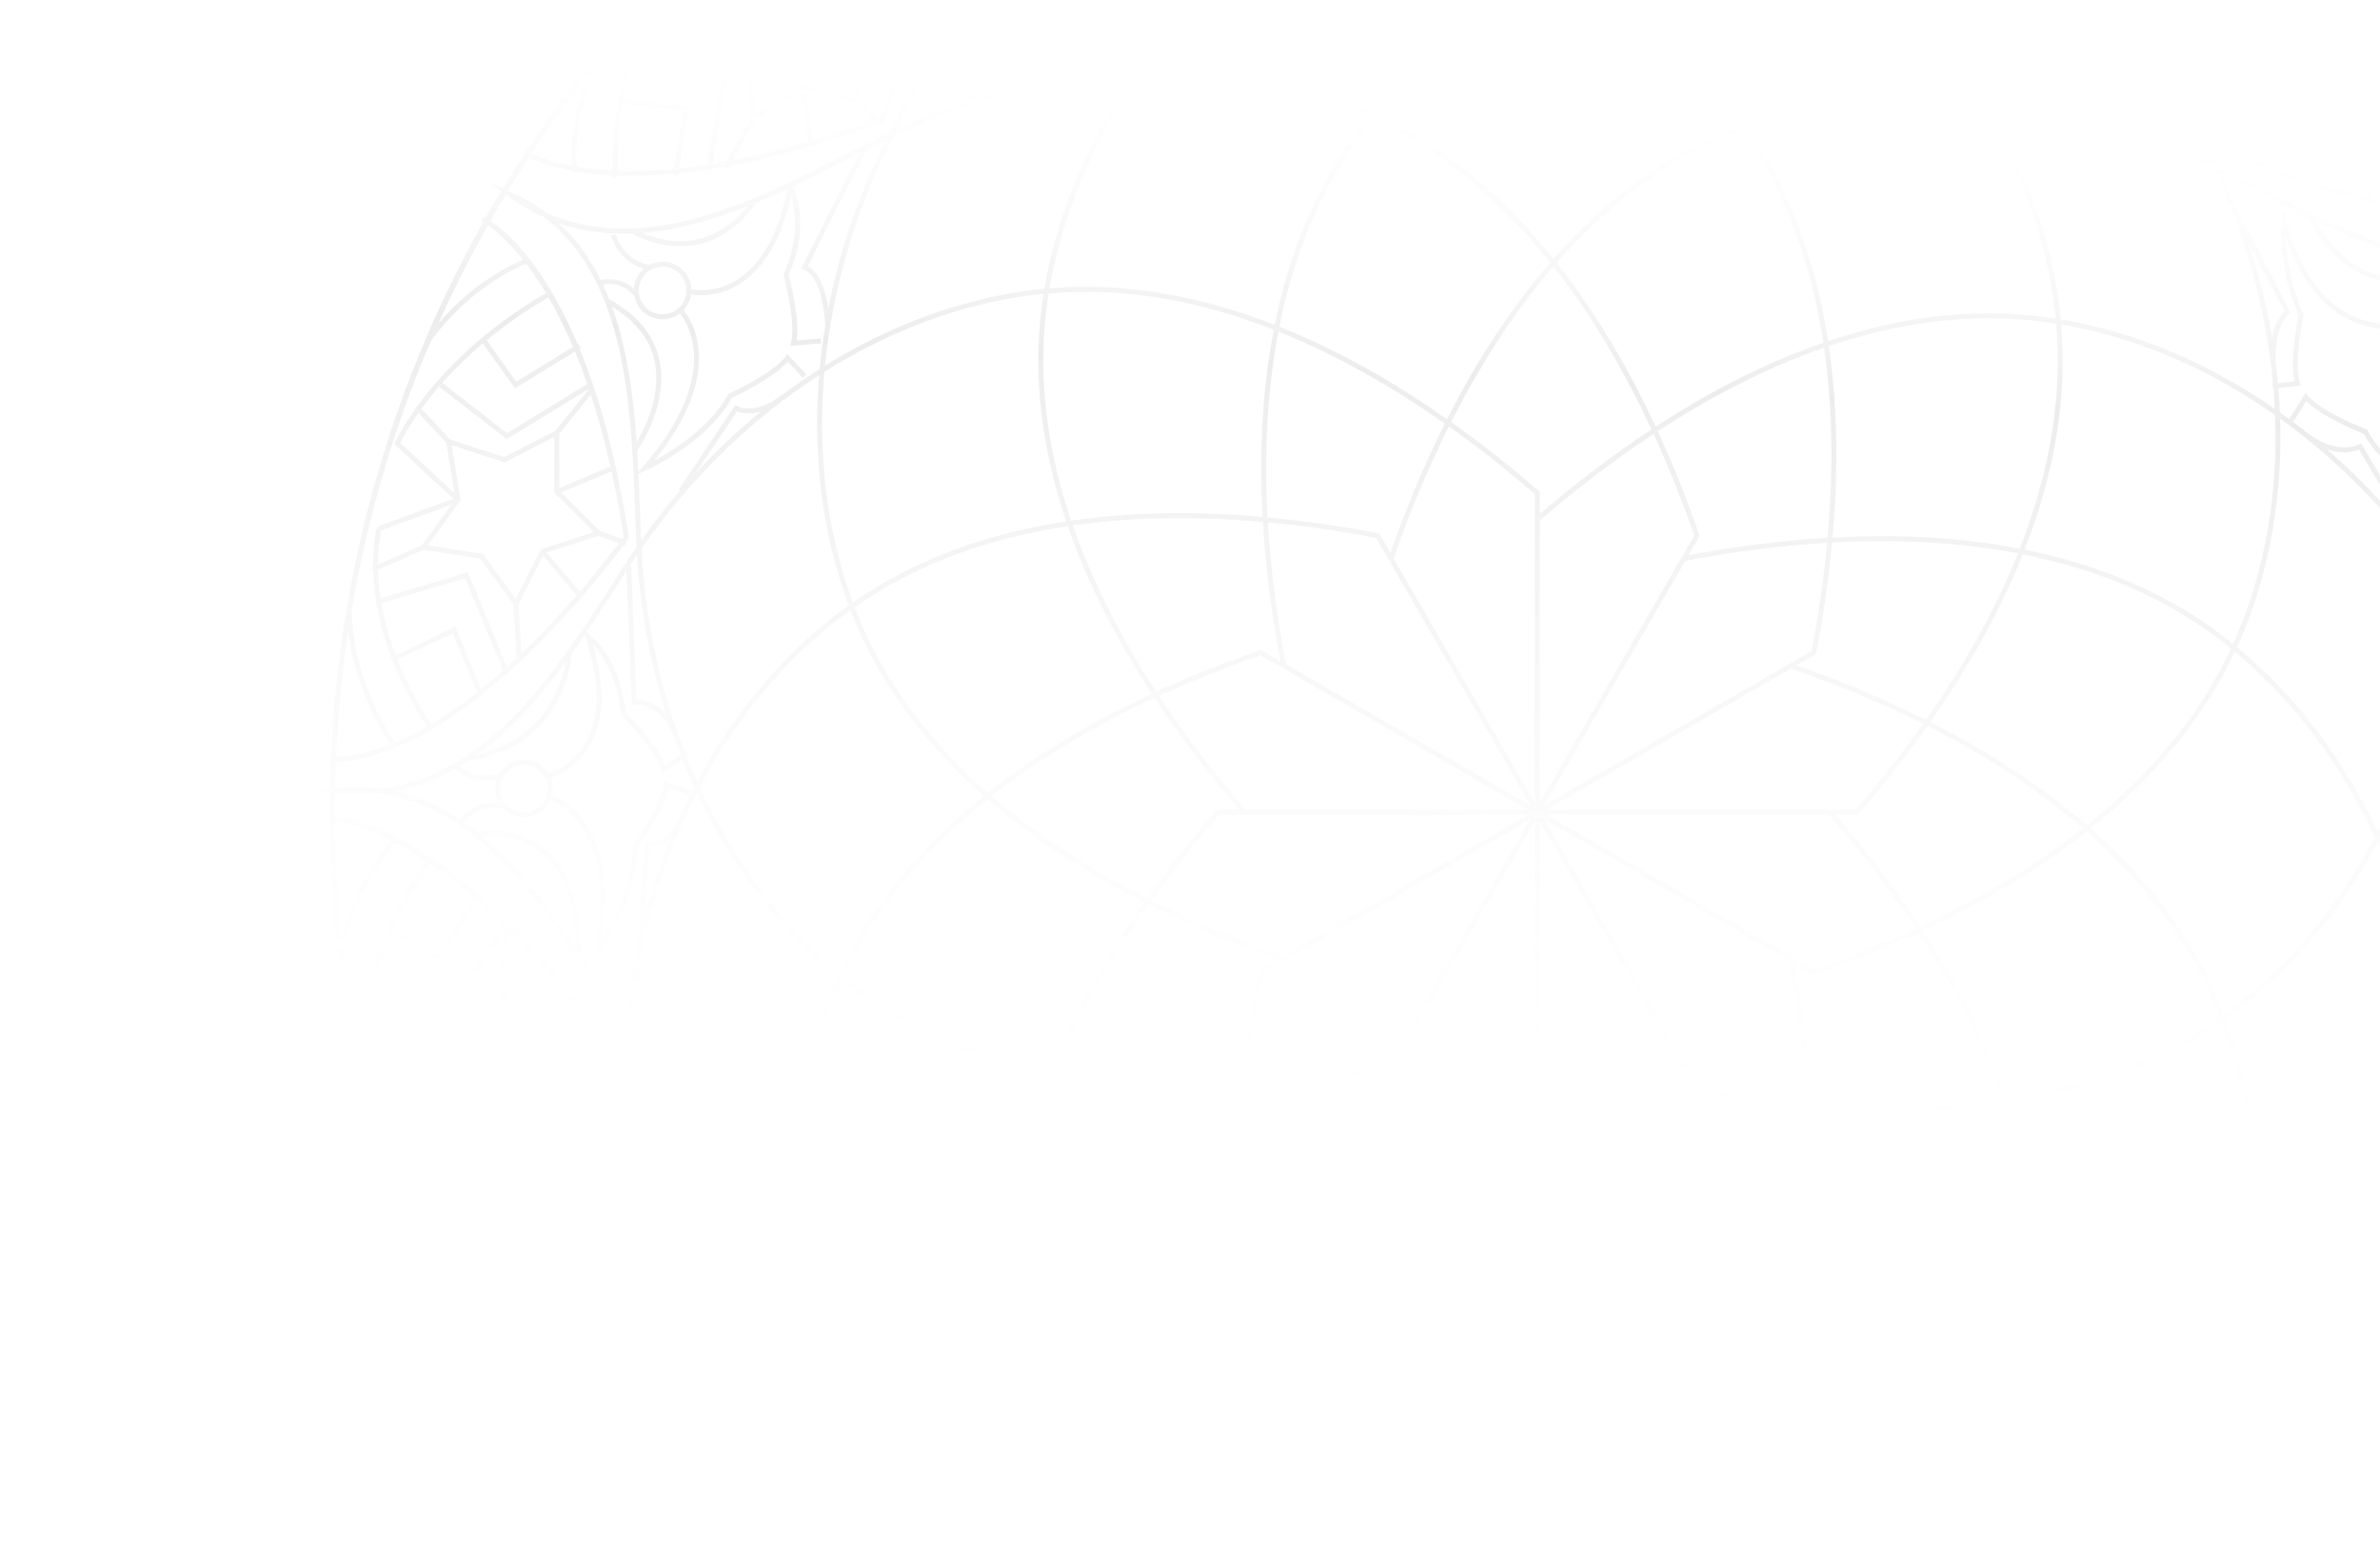 <svg width="1280" height="833" viewBox="0 0 1280 833" fill="none" xmlns="http://www.w3.org/2000/svg">
<mask id="mask0_447_54005" style="mask-type:luminance" maskUnits="userSpaceOnUse" x="0" y="0" width="1280" height="833">
<path d="M1280 0.74H0V832.74H1280V0.74Z" fill="white"/>
</mask>
<g mask="url(#mask0_447_54005)">
<path opacity="0.16" fill-rule="evenodd" clip-rule="evenodd" d="M345.266 1C316.883 32.295 291.87 65.914 270.387 101.401L263.686 98.474L269.53 102.787C266.658 107.562 263.84 112.36 261.096 117.199C260.457 116.842 260.036 116.639 259.878 116.565L258.769 118.972C258.808 118.992 259.17 119.165 259.804 119.537C207.942 211.885 179.48 316.005 177.474 424.499L169.941 425.345L177.454 426.192C177.443 426.937 177.43 427.681 177.418 428.426C177.372 431.223 177.326 434.021 177.326 436.825C177.326 548.523 205.376 655.902 258.07 750.969L252.202 755.303L258.858 752.4C261.636 757.383 264.474 762.33 267.386 767.243C267.275 767.306 267.172 767.365 267.081 767.418C266.907 767.519 266.775 767.597 266.707 767.639L268.119 769.883C268.148 769.863 268.371 769.734 268.723 769.541C281.277 790.514 295.1 810.819 310.086 830.406C310.409 831.273 310.742 832.138 311.086 833H315.911C314.612 831.328 313.321 829.65 312.037 827.965C301.498 798.602 303.395 768.927 304.188 760.815C309.813 760.339 316.128 760.116 323.175 760.275C322.001 790.277 326.094 814.754 331.203 833H333.927C331.453 824.3 329.203 814.121 327.667 802.534L357.283 801.088L357.312 799.855L357.326 799.295C357.419 795.348 357.938 773.333 358.105 763.821C363.889 764.811 369.976 766.039 376.369 767.53L375.324 817.664L333.798 832.382L334.017 833H339.998L377.939 819.551L379.014 768.139C379.118 768.164 379.217 768.184 379.316 768.209L388.325 795.259L385.338 825.865L376.634 833H380.821L387.874 827.217L390.785 797.396L416.019 813.563L445.288 807.11L438.518 833H441.257L448.284 806.13L457.555 799.052C459.739 805.005 463.711 816.361 467.92 830.892L451.444 833H471.269C466.564 816.359 462.015 803.468 459.759 797.359L460.472 796.814L458.862 794.704L458.788 794.759C458.491 793.986 458.313 793.526 458.288 793.461L458.085 792.961L457.595 792.743C417.599 774.993 384.729 765.514 358.154 760.928C358.164 760.195 358.164 759.705 358.154 759.517L355.505 759.611V760.468C305.965 752.39 279.113 761.612 270.12 765.792C267.242 760.938 264.424 756.05 261.671 751.118L262.978 750.548C270.268 747.364 276.82 743.6 282.709 739.331C334.145 718.001 394.263 749.795 443.673 775.934C449.646 779.094 455.45 782.16 461.056 785.042C462.646 788.385 464.27 791.718 465.964 795.031C467.509 798.037 469.084 801.093 470.689 804.188C475.48 813.458 480.465 823.1 485.258 833H488.192C486.14 828.745 484.051 824.536 481.956 820.383L486.656 821.868C496.839 825.093 505.278 828.886 512.269 833H517.131C511.036 828.996 503.754 825.251 495.06 821.967C505.325 822.414 523.753 824.485 539.724 833H545.049C520.24 817.598 487.303 819.229 486.953 819.258L481.525 819.561C478.677 813.93 475.82 808.398 473.026 802.995C471.427 799.899 469.852 796.849 468.307 793.843C467.138 791.564 466.014 789.276 464.895 786.983C471.585 790.321 478.34 793.436 485.15 796.329L485.16 796.333L484.828 796.967L545.273 828.51L545.956 827.688C550.859 821.774 559.461 820.135 567.212 820.056C574.279 821.18 581.336 822.086 588.379 822.745C590.572 826.196 592.843 829.613 595.185 833H598.445C596.139 829.702 593.902 826.372 591.737 823.012C600.517 823.74 609.263 824.142 617.945 824.137C652.018 824.137 685.13 818.491 715.523 807.12C715.82 807.536 716.115 807.952 716.41 808.368C717.256 809.562 718.1 810.754 718.985 811.929C724.499 819.243 730.448 826.272 736.793 833H740.446C733.516 825.792 727.05 818.228 721.095 810.329L721.09 810.334C720.361 809.37 719.667 808.389 718.972 807.407C718.675 806.988 718.378 806.568 718.079 806.149C720.54 805.198 722.987 804.218 725.413 803.193C762.081 787.642 792.628 763.192 818.009 734.418C843.564 766.332 874.863 794.041 913.057 811.998C906.988 819.319 900.468 826.326 893.536 833H897.329C903.78 826.662 909.867 820.032 915.558 813.127C915.962 813.312 916.365 813.498 916.769 813.684C918.16 814.325 919.55 814.965 920.971 815.564C940.469 823.833 961.211 829.634 982.708 833H1005.72C976.363 830.771 948.062 824.179 922.011 813.132C920.884 812.654 919.778 812.145 918.672 811.636C918.222 811.429 917.772 811.222 917.321 811.018C918.975 808.962 920.599 806.887 922.184 804.782V804.787C946.159 772.993 960.392 736.548 967.984 698.944C1000.19 711.508 1034.45 719.432 1069.69 719.432C1076.13 719.432 1082.6 719.15 1089.09 718.6C1082.3 758.519 1065.57 797.611 1040.82 833H1044.02C1068.56 797.483 1085.13 758.325 1091.82 718.347C1093.79 718.159 1095.76 717.956 1097.73 717.713C1136.49 712.939 1174.71 698.76 1209.85 676.945C1209.67 678.762 1209.48 680.585 1209.26 682.402L1209.17 682.388C1209.13 682.615 1208.94 684.022 1208.8 686.122C1203.84 724.726 1191.89 763.677 1173.07 800.504C1133.62 819.125 1092.04 830.022 1051.26 833H1079.15C1078.73 832.869 1078.3 832.75 1077.88 832.64C1094.16 830.119 1110.48 826.355 1126.64 821.378L1102.47 833H1108.57L1147.99 814.039V814.029C1155.75 811.087 1163.45 807.838 1171.09 804.322C1168.67 808.982 1166.17 813.736 1163.58 818.639C1161.1 823.336 1158.56 828.128 1156.03 833H1159.01C1161.33 828.552 1163.64 824.172 1165.92 819.873L1166.2 819.342C1169.26 813.561 1172.22 807.944 1175.02 802.514C1178.36 800.925 1181.7 799.285 1185.01 797.586C1188.02 796.041 1191.07 794.466 1194.17 792.862L1194.18 792.853C1220.65 779.175 1250.14 763.928 1280 756.024V753.316C1266.14 756.94 1252.37 762.132 1238.95 768.03C1244.24 760.457 1258.27 743.926 1280 743.418V740.89C1252.59 741.691 1236.53 766.674 1234.52 770.006C1220.13 776.514 1206.18 783.72 1192.97 790.549C1189.88 792.149 1186.83 793.724 1183.82 795.269C1181.55 796.433 1179.27 797.562 1176.98 798.671C1181.47 789.663 1185.58 780.53 1189.26 771.314L1189.96 771.73L1222.15 717.986L1221.22 717.268C1211.12 709.468 1211.04 692.996 1211.5 686.042C1211.53 685.809 1211.56 685.576 1211.6 685.343C1211.64 685.031 1211.68 684.72 1211.72 684.408L1224.11 688.489C1220.99 698.572 1226.11 713.44 1227.32 716.703C1211.91 742.055 1214.46 766.084 1214.58 767.099L1215.27 773.072L1217.16 767.367C1235.95 710.668 1271.47 713.803 1280 715.458V712.808C1270.48 711.294 1236.49 709.79 1217.09 759.705C1217.42 750.667 1219.62 734.205 1229.92 717.53L1230.27 716.966L1230.03 716.346L1230.02 716.333C1229.8 715.749 1223.01 698.094 1227.05 688.142L1227.58 686.83L1212.02 681.704C1212.27 679.535 1212.51 677.361 1212.71 675.197C1216.98 672.488 1221.19 669.65 1225.36 666.718L1225 667.179L1233.79 674.142L1234.62 673.24C1242.1 665.118 1266.98 657.259 1267.24 657.18L1267.65 657.046L1267.91 656.694C1271.67 651.558 1275.82 646.892 1280 642.753V639.064C1275.21 643.638 1270.37 648.905 1266.03 654.783C1262.7 655.852 1241.77 662.781 1233.55 670.566L1227.12 665.485C1232.26 661.82 1237.3 657.972 1242.27 653.975C1256.38 646.497 1263.86 650.023 1263.93 650.058L1265.03 650.623L1280 626.43V621.348L1263.97 647.245C1261.87 646.581 1256.94 645.685 1249.38 648.057C1260.07 638.965 1270.3 629.121 1280 618.57V614.619C1267.76 628.16 1254.64 640.565 1240.82 651.707C1239.99 652.153 1239.14 652.633 1238.26 653.153L1238.52 653.579C1230.23 660.136 1221.7 666.228 1212.97 671.854C1216.55 628.64 1211.34 586.248 1197.09 548.121C1198.7 546.972 1200.29 545.804 1201.88 544.605C1233.06 521.096 1259.07 489.703 1278.6 453.238C1279.07 454.281 1279.54 455.327 1280 456.377V444.812C1279.59 445.63 1279.17 446.446 1278.76 447.26C1260.25 408.027 1234.52 373.909 1203.1 348.013C1203.32 347.522 1203.55 347.031 1203.77 346.541C1204.37 345.237 1204.97 343.931 1205.53 342.6C1220.78 306.65 1227.61 266.456 1226.28 225.113C1230.3 228 1234.27 230.977 1238.18 234.067V234.072C1238.52 234.344 1238.89 234.646 1239.31 234.968C1253.68 246.417 1267.32 259.229 1280 273.26V269.322C1270.95 259.484 1261.43 250.257 1251.52 241.68C1256.66 243.429 1262.66 244.108 1268.78 241.852L1280 260.84V255.651L1269.88 238.524L1268.81 238.98C1253.93 245.318 1238.61 230.942 1238.37 230.725V230.724L1238.29 230.813C1234.3 227.703 1230.27 224.677 1226.17 221.775C1225.99 217.432 1225.69 213.069 1225.32 208.705L1237.45 207.329L1236.95 205.783C1233.51 195.289 1238.81 169.735 1238.87 169.482L1238.96 169.056L1238.77 168.66C1231.54 152.837 1229.73 136.905 1229.38 127.356C1242.26 166.764 1266.06 175.264 1280 176.661V174.018C1265.87 172.509 1241.04 163.128 1229.45 118.006L1227.52 110.493L1226.85 118.214C1226.82 118.472 1224.75 143.992 1236.21 169.368C1235.52 172.761 1231.42 193.972 1234.02 205.06L1225.13 206.071C1224.72 201.628 1224.2 197.181 1223.61 192.729H1223.89C1223.41 174.321 1230.99 168.942 1231.06 168.893L1232.06 168.234L1202.36 111.251C1199.88 104.957 1197.19 98.712 1194.34 92.506C1198.99 94.918 1203.74 97.414 1208.63 100.004L1208.69 100.035C1219.24 105.612 1230.27 111.445 1241.6 116.971H1241.59C1243.26 120.591 1254.21 142.714 1275.79 149.593C1277.18 150.036 1278.58 150.405 1280 150.701V147.988C1278.86 147.734 1277.73 147.429 1276.61 147.072C1259.69 141.689 1249.42 125.9 1245.57 118.893C1256.83 124.274 1268.36 129.285 1280 133.391V130.542C1255.64 121.858 1231.7 109.203 1209.85 97.647L1209.81 97.626C1203.85 94.474 1198.07 91.415 1192.48 88.544C1190.89 85.201 1189.27 81.863 1187.57 78.555C1186.03 75.549 1184.45 72.498 1182.85 69.403V69.401C1171.84 48.103 1159.81 24.837 1151.42 1H1148.59C1151.42 9.122 1154.68 17.175 1158.17 25.108C1152.66 21.624 1141.99 13.586 1136.81 1H1133.96C1140.64 18.581 1157.09 27.755 1160.04 29.283C1162.97 35.766 1166.05 42.164 1169.17 48.444L1164.47 46.914V46.904C1127.28 34.786 1115.71 15.36 1112.61 1H1110.18C1113.18 15.271 1123.82 34.375 1156.84 47.013C1147.81 46.736 1131.34 44.621 1114.58 34.384L1114.17 34.136L1113.7 34.206C1113.44 34.245 1087.6 37.905 1077.35 33.815L1075.6 33.116L1074.94 51.955C1071.67 51.549 1068.41 51.193 1065.15 50.886C1060.12 42.981 1054.7 35.246 1048.91 27.693L1049.02 27.629C1040.01 12.645 1045.91 2.34 1046.76 1H1043.75C1042.32 3.947 1040.03 10.662 1042.67 19.789C1037.44 13.368 1031.94 7.099 1026.18 1H1022.53C1037.4 16.513 1050.57 33.16 1061.82 50.613C1018.59 47.028 976.181 52.243 938.037 66.511C937.738 66.092 937.44 65.672 937.143 65.253C936.298 64.06 935.453 62.868 934.57 61.692C917.002 38.392 895.032 17.978 869.832 1H865.059C891.392 18.241 914.29 39.212 932.445 63.287H932.44C933.144 64.223 933.819 65.173 934.493 66.123C934.81 66.57 935.127 67.016 935.447 67.462C932.985 68.412 930.544 69.398 928.122 70.428C891.454 85.979 860.902 110.429 835.526 139.203C809.971 107.289 778.672 79.58 740.479 61.618C760.147 37.896 784.554 17.464 812.34 1H807.217C780.508 17.345 757.01 37.374 737.958 60.489C737.47 60.267 736.984 60.044 736.498 59.82C735.19 59.219 733.882 58.619 732.55 58.052C696.6 42.803 656.411 35.974 615.063 37.296C624.139 24.663 634.24 12.519 645.277 1H641.635C638.352 4.477 635.152 8.009 632.04 11.593C633.134 8.474 633.944 4.866 633.941 1H631.251C631.22 11.831 624.237 20.72 624.145 20.834L624.245 20.913C619.886 26.312 615.697 31.809 611.73 37.405C608.035 37.564 604.331 37.806 600.621 38.093L598.472 23.419L596.942 23.974C586.597 27.732 561.004 23.297 560.599 23.227L560.596 23.226L560.165 23.152L559.774 23.345C544.193 31.091 528.325 33.408 518.792 34.067C543.014 25.278 555.165 12.653 561.121 1H558.475C551.899 13.017 538.02 26.018 509.476 34.34L502.028 36.514L509.774 36.94C510.026 36.959 535.601 38.202 560.596 25.93C564.013 26.505 585.343 29.922 596.337 26.965L598.002 38.326C594.733 38.609 591.459 38.931 588.186 39.312L588.176 39.178C569.589 40.258 560.239 31.026 560.145 30.932L559.432 30.209L509.957 57.943C500.711 61.311 491.544 65.104 482.476 69.274C484.888 64.624 487.389 59.874 489.979 54.976C495.159 45.18 500.557 34.964 505.727 24.484L505.722 24.474C508.785 23.154 525.233 15.562 534.971 1H531.695C524.154 11.302 513.09 17.834 507.595 20.641C510.724 14.178 513.747 7.62 516.558 1H513.636C505.811 19.284 496.394 37.095 487.611 53.699C484.452 59.671 481.386 65.471 478.504 71.077C475.161 72.666 471.823 74.291 468.515 75.99C465.509 77.535 462.458 79.11 459.363 80.709C448.442 86.355 437.002 92.268 425.23 97.82L424.591 96.557L424.255 98.281C382.139 118.056 335.888 133.027 294.089 114.589C288.275 110.176 281.763 106.328 274.458 103.144L273.19 102.589C276.8 96.632 280.52 90.753 284.318 84.924L284.323 84.909C291.633 88.044 299.493 90.307 307.714 91.847C307.773 92.343 307.818 92.63 307.823 92.655L309.982 92.288C316.326 93.368 322.873 94.012 329.524 94.329C329.529 94.509 329.532 94.686 329.534 94.863C329.537 95.04 329.539 95.218 329.544 95.398L332.194 95.304C332.187 95.111 332.185 94.925 332.182 94.736C332.181 94.644 332.18 94.552 332.179 94.457C334.477 94.537 336.784 94.581 339.107 94.581C346.709 94.581 354.395 94.165 362.047 93.457L361.938 94.111L364.553 94.541L364.776 93.195C373.23 92.328 381.614 91.1 389.766 89.634L391.772 90.723L392.648 89.114C429.029 82.284 460.234 71.032 470.832 66.976L471.407 67.704L473.482 66.06L473.418 65.976C473.71 65.859 473.959 65.76 474.158 65.68C474.475 65.553 474.668 65.476 474.71 65.461L475.21 65.253L475.423 64.752C485.46 40.927 492.721 19.748 497.877 1H495.024C492.75 9.296 490.063 18.063 486.894 27.331L457.406 22.8L470.8 1H467.696L453.836 23.563H453.831L460.838 52.703L431.703 45.671L406.153 61.34L403.836 31.462L381.04 12.004L407.687 1H400.72L378.35 10.236V10.241L352.816 6.695C354.115 4.569 355.371 2.671 356.545 1H353.346C352.268 2.595 351.137 4.361 349.978 6.299L349.047 6.17L348.735 8.438C339.37 24.856 328.806 52.287 329.48 91.724C322.893 91.402 316.42 90.723 310.15 89.639C309.477 81.759 308.967 56.715 325.121 28.986C332.906 19.428 340.957 10.095 349.262 1H345.266ZM615.377 1C612.133 8.052 607.865 15.943 603.687 19.522L602.266 20.735L616.687 29.125L618.019 26.832L606.743 20.275C611.052 15.803 615.216 7.849 618.307 1H615.377ZM1052.46 1C1054.73 7.54 1060.73 23.562 1067.34 30.719L1057.75 37.692L1059.31 39.837L1071.48 30.997L1070.27 29.902C1064.01 24.192 1057.85 8.225 1055.29 1H1052.46ZM1170.91 1C1175.05 23.159 1182.05 49.171 1193.18 79.526L1193.37 80.021L1193.84 80.259C1193.9 80.293 1194.36 80.516 1195.1 80.868L1195.05 80.922L1197.05 82.665L1197.6 82.037C1208.11 86.9 1239.38 100.603 1275.51 109.384L1275.52 109.409L1275.55 109.394C1277.02 109.754 1278.51 110.107 1280 110.452V107.784C1279.12 107.581 1278.25 107.376 1277.38 107.166L1264.95 81.487L1268.76 51.079L1280 42.365V39.014L1266.27 49.657L1262.55 79.397L1237.76 62.544L1208.33 68.195L1216.7 39.416L1202.23 13.168L1232.18 12.232L1242.71 1H1239.07L1231 9.612L1200.25 10.573L1176.79 1H1170.91ZM1207.15 1L1225.18 1.817L1225.54 1H1207.15ZM1256.5 1L1262.82 18.561L1280 26.621V23.698L1268.39 18.249L1280 16.467V13.771L1265.81 15.946L1270.76 1H1267.98L1263.83 13.534L1259.32 1H1256.5ZM1280 53.918L1278.05 54.343L1280 71.367V53.918ZM1280 241.25C1277.54 238.305 1275.26 235.071 1273.29 231.531L1273.06 231.11L1272.61 230.937C1272.37 230.843 1248.08 221.29 1241.18 212.677L1240.01 211.221L1231.16 225.361L1233.41 226.767L1240.33 215.708C1248.26 223.86 1267.89 231.913 1271.2 233.23C1273.76 237.747 1276.76 241.767 1280 245.329V241.25ZM1280 658.561C1275.79 672.447 1277.34 684.166 1280 692.477V658.561ZM1173.07 833H1175.88C1178.53 825.603 1180.82 819.793 1182.31 816.114L1191.49 823.423L1193.78 833H1196.5L1194.46 824.473L1223.59 831.531L1249.15 815.886L1250.46 833H1253.13L1251.66 813.806L1261.36 786.577C1261.39 786.57 1261.42 786.564 1261.45 786.557C1261.48 786.551 1261.51 786.545 1261.54 786.538V833H1264.19V785.948C1269.7 784.736 1274.97 783.713 1280 782.866V779.986C1254.08 784.382 1221.9 793.334 1182.46 809.864L1181.97 810.067L1181.76 810.552C1181.73 810.617 1181.53 811.072 1181.21 811.85L1181.15 811.805L1179.49 813.875L1180.15 814.395C1178.59 818.191 1176.04 824.64 1173.07 833ZM584.786 833L585.655 822.537L583.015 822.319L582.125 833H584.786ZM378.969 721.933C402.682 728.594 415.781 755.575 417.554 759.448L417.559 759.453C426.944 764.143 436.111 768.981 444.931 773.646C449.824 776.237 454.574 778.737 459.229 781.149C454.326 770.492 449.978 759.685 446.189 748.785L445.922 748.904L424.091 698.75L425.334 698.23C425.364 698.216 430.351 695.64 430.084 681.858C429.138 674.899 428.4 667.946 427.905 661.023L419.718 662.503C423.031 673.394 420.337 694.833 419.872 698.26C432.966 722.993 427.939 756.793 427.716 758.229L426.81 764.093L425.136 758.403C406.862 696.304 373.239 696.547 366.573 697.24C366.985 702.777 364.404 708.363 359.387 711.518C356.887 713.088 354.054 713.9 351.171 713.9C350.017 713.9 348.854 713.771 347.7 713.509C347.125 713.378 346.587 713.175 346.045 712.971C345.951 712.935 345.857 712.9 345.763 712.865C334.234 716.807 331.114 727.004 330.406 730.253C333.105 730.496 335.804 730.823 338.513 731.229C352.489 721.443 366.103 718.308 378.969 721.933ZM342.45 731.843C366.445 736.107 390.652 746.21 413.592 757.482C409.308 749.444 397.135 729.783 378.241 724.478C366.915 721.299 354.881 723.825 342.45 731.843ZM341.45 660.235C339.414 673.33 331.371 685.057 317.569 695.11H317.564C316.257 698.018 314.86 700.87 313.359 703.658C316.915 704.485 327.231 705.882 335.695 697.027L335.73 697.062C336.141 692.401 338.632 687.979 342.886 685.3C346.392 683.096 350.537 682.393 354.574 683.309C356.114 683.66 357.53 684.294 358.858 685.062C363.666 678.733 383.05 647.701 339.276 605.689L336.017 602.559C335.512 610.597 334.873 618.739 334.001 626.871C336.671 631.031 343.951 644.13 341.45 660.235ZM333.501 631.333C331.089 651.722 327.053 671.903 319.699 690.104C330.634 681.164 337.087 671.012 338.825 659.859C340.737 647.611 336.477 636.969 333.501 631.333ZM292.574 459.701C284.234 451.92 273.042 448.597 259.308 449.707C278.786 465.951 295.293 487.845 310.002 509.983C309.863 499.662 307.907 474.013 292.574 459.701ZM256.381 447.31C272.12 445.443 284.927 448.929 294.392 457.769L294.401 457.764C313.453 475.558 312.859 508.641 312.631 513.95C317.856 521.928 322.858 529.892 327.692 537.588C330.634 542.278 333.496 546.814 336.319 551.232C337.656 536.761 339.85 522.522 342.846 508.606L346.803 452.014L348.259 452.277C348.725 452.366 359.695 454.189 364.389 441.679L364.528 441.733C367.301 435.483 370.238 429.342 373.368 423.345C371.14 418.486 369.025 413.549 367.019 408.547L356.218 415.891L355.738 414.089C352.89 403.421 334.516 384.899 334.328 384.711L333.991 384.374L333.947 383.898C332.08 363.737 323.71 351.846 318.807 346.492C325.453 368.635 325.047 386.662 317.574 400.123C310.873 412.197 300.503 416.887 296.219 418.377C296.779 419.784 297.145 421.289 297.274 422.869C297.408 424.533 297.264 426.158 296.897 427.703C303.445 430.263 333.174 445.378 323.482 505.679C329.351 496.22 340.494 475.539 340.202 455.347V454.912L340.454 454.555L340.466 454.539C340.957 453.845 355.76 432.959 356.837 422.102L356.995 420.482L371.353 424.944L370.565 427.475L359.239 423.954C357.149 435.146 344.852 452.911 342.856 455.739C343.039 483.725 322.962 511.379 322.105 512.548L318.594 517.332L319.738 511.508C332.218 448.008 302.291 432.67 296.06 430.209C293.867 435.31 288.998 439.074 283.09 439.554C282.659 439.589 282.233 439.604 281.807 439.604C278.138 439.604 274.626 438.321 271.803 435.919C271.352 435.535 270.962 435.1 270.572 434.665C270.509 434.594 270.446 434.523 270.382 434.453C259.274 432.769 252.068 439.079 249.334 442.09C251.721 443.749 254.074 445.482 256.381 447.31ZM307.501 351.559C307.268 355.036 303.147 401.301 252.286 408.923H252.281C250.557 410.067 248.814 411.181 247.041 412.236C250.622 414.921 258.491 419.264 268.772 415.762L268.782 415.797C269.159 415.208 269.56 414.633 270.021 414.093C272.7 410.939 276.449 409.017 280.569 408.685C286.567 408.16 292.029 411.186 294.991 415.98C298.631 414.732 308.882 410.335 315.271 398.785C322.883 385.028 322.7 366.065 314.716 342.427L314.439 341.604C312.171 344.937 309.858 348.261 307.501 351.559ZM257.585 405.219C275.31 392.189 290.588 374.657 304.262 356.031C302.236 367.684 293.564 397.121 257.585 405.219ZM343.366 254.758C343.678 261.464 343.926 268.085 344.164 274.538V274.533C344.367 280.07 344.575 285.434 344.812 290.669C351.449 281.289 358.476 272.3 365.85 263.732L365.093 263.227L395.431 217.843L396.506 218.462C396.882 218.675 406.074 223.592 420.496 212.345L420.575 212.445C427.196 207.492 433.957 202.817 440.845 198.439C441.578 190.594 442.618 182.725 443.926 174.855H443.837C443.827 174.593 442.762 148.81 432.228 145.017L430.822 144.512L462.171 82.279C461.866 82.439 461.565 82.593 461.263 82.748C461.039 82.863 460.814 82.978 460.586 83.096C449.656 88.747 438.206 94.66 426.429 100.222C427.365 102.163 436.002 121.399 424.161 147.82C425.067 151.272 430.262 171.839 428.42 183.067L441.425 182.056L441.633 184.696L425.003 185.989L425.478 184.186C428.301 173.513 421.546 148.305 421.476 148.053L421.353 147.592L421.551 147.156C430.292 127.961 427.632 112.459 425.508 105.387C420.228 128.704 410.839 144.66 397.561 152.857C386.373 159.765 375.82 159.003 371.625 158.309C371.417 159.835 371.046 161.345 370.372 162.781C369.664 164.297 368.723 165.624 367.638 166.783C372.036 172.231 390.385 200.113 352.013 247.676C361.804 242.377 381.748 229.961 391.519 212.291L391.732 211.91L392.128 211.726C392.366 211.617 416.063 200.687 422.462 191.689L423.403 190.362L433.654 201.366L431.713 203.174L423.631 194.492C416.261 203.174 396.764 212.489 393.629 213.95C379.896 238.336 348.745 252.371 347.417 252.961L343.366 254.758ZM406.698 108.993C404.742 112.093 390.984 132.388 365.89 132.388V132.393C358.412 132.393 349.938 130.59 340.464 125.995L340.672 125.569C327.132 126.158 313.696 124.593 300.607 120.052C310.081 128.733 317.386 139.123 323.071 150.623C326.389 149.895 334.15 149.132 340.915 155.209C341.039 153.302 341.494 151.415 342.331 149.633C343.292 147.587 344.649 145.859 346.263 144.477C332.154 140.431 328.697 127.233 328.549 126.643L331.124 126.004C331.263 126.564 334.719 139.663 349.176 142.471L349.166 142.516C353.306 140.347 358.372 140.05 362.928 142.184C366.673 143.942 369.51 147.047 370.917 150.94C371.471 152.475 371.704 154.055 371.764 155.635C375.339 156.239 385.586 157.16 396.224 150.569C409.447 142.377 418.653 125.876 423.616 101.549C418.039 104.139 412.394 106.64 406.698 108.993ZM345.327 125.271C364.33 123.766 383.486 118.214 402.147 110.83C395.654 119.185 376.548 138.326 345.327 125.271ZM344.733 150.752C341.727 157.165 344.495 164.822 350.904 167.823C357.307 170.829 364.969 168.056 367.975 161.652C369.431 158.547 369.594 155.06 368.426 151.836C367.257 148.612 364.909 146.037 361.804 144.581C355.391 141.57 347.734 144.348 344.733 150.752ZM341.286 159.525L341.252 159.359L341.257 159.364C335.284 152.109 327.731 152.426 324.255 153.07C325.468 155.665 326.617 158.304 327.682 161.003C342.396 169.046 351.429 179.788 354.48 192.947C359.893 216.288 344.956 239.113 342.698 242.392C342.935 246.225 343.138 250.044 343.322 253.832L345.877 250.88C388.394 201.767 369.837 173.682 365.667 168.526C362.978 170.547 359.704 171.686 356.327 171.686C354.128 171.686 351.899 171.215 349.78 170.225C346.036 168.472 343.198 165.362 341.791 161.469C341.559 160.83 341.423 160.178 341.286 159.525ZM342.406 237.87C346.803 230.466 356.158 211.885 351.894 193.531C349.215 181.987 341.534 172.399 329.158 164.941C337.29 187.405 340.672 212.856 342.406 237.87ZM1209.43 700.043C1210.54 706.695 1213.1 713.799 1218.69 718.61L1193.09 761.34C1200.49 741.133 1205.93 720.581 1209.43 700.043ZM463.082 783.12C496.679 800.291 532.045 811.741 567.301 817.381V817.372C576.097 817.292 583.704 819.145 584.308 819.298L584.224 819.635C585.031 819.724 585.833 819.818 586.641 819.897C564.82 784.755 550.641 746.532 545.867 707.774C545.682 706.267 545.542 704.763 545.403 703.257C545.36 702.794 545.317 702.33 545.273 701.866C505.108 695.15 465.771 678.47 430.123 653.748C430.193 655.119 430.267 656.491 430.351 657.863L430.911 657.764L431.381 660.374L430.515 660.532C430.901 665.995 431.421 671.467 432.089 676.95L432.466 676.915C432.624 678.643 432.704 680.228 432.733 681.719C437.408 715.866 447.561 750.231 463.082 783.12ZM544.649 825.187C548.066 821.512 552.731 819.476 557.654 818.402C539.147 814.91 520.659 809.819 502.449 803.168L544.649 825.187ZM427.494 699.914L439.528 727.574L439.533 727.579C436.274 715.886 433.659 704.134 431.678 692.387C430.52 696.765 428.682 698.929 427.494 699.914ZM417.19 698.282C417.301 697.474 420.787 672.082 416.722 661.949H416.727L416.123 660.438L427.731 658.339C427.593 656.174 427.469 654.005 427.375 651.846C424.616 649.89 421.882 647.874 419.169 645.824L413.305 656.724L412.042 655.347C404.584 647.2 379.727 639.262 379.475 639.182L379.024 639.039L378.766 638.638C368.129 622.131 354.212 613.068 346.204 608.888C384.051 649.082 365.91 679.748 361.007 686.533C362.24 687.568 363.364 688.742 364.246 690.143C365.137 691.56 365.761 693.06 366.148 694.6C373.126 693.848 406.485 693.511 425.75 751.474C426.582 740.376 426.914 716.886 417.331 699.112L417.123 698.731L417.188 698.3L417.19 698.282ZM344.302 687.523C338.315 691.292 336.507 699.236 340.271 705.228H340.266C342.094 708.13 344.941 710.146 348.284 710.909C351.627 711.671 355.069 711.087 357.966 709.26C360.868 707.432 362.889 704.584 363.652 701.242C364.414 697.899 363.83 694.462 362.002 691.56C360.175 688.657 357.327 686.637 353.984 685.874C353.029 685.656 352.063 685.552 351.107 685.552C348.72 685.552 346.372 686.221 344.302 687.523ZM418.307 641.822L418.871 640.777L421.209 642.035L420.436 643.466C422.695 645.18 424.973 646.859 427.266 648.508C425.938 607.165 432.773 566.971 448.017 531.021C448.616 529.599 449.257 528.207 449.898 526.815C450.084 526.413 450.269 526.011 450.453 525.608C419.025 499.707 393.302 465.589 374.79 426.356C361.715 451.801 351.795 479.639 345.466 508.943L344.144 527.856L341.94 527.703C340.509 536.652 339.404 545.715 338.647 554.867C341.049 558.581 343.53 562.226 346.055 565.827L346.838 565.381L351.156 572.919C370.724 599.444 393.46 622.651 418.307 641.822ZM400.418 630.561C395.348 628.438 389.048 626.877 382.813 628.203L360.512 589.257C372.845 604.284 386.213 618.108 400.418 630.561ZM349.235 455.011L346.59 492.892C350.32 478.753 354.891 465.005 360.259 451.752C356.069 454.808 351.503 455.085 349.235 455.011ZM368.257 404.486L368.52 404.307L370.01 406.496L369.248 407.011C371.051 411.528 372.952 415.985 374.938 420.383C394.466 383.918 420.476 352.525 451.657 329.015C452.841 328.123 454.045 327.27 455.25 326.416C455.657 326.128 456.064 325.839 456.47 325.549C442.207 287.405 436.987 245.002 440.573 201.767C404.242 225.192 371.407 256.927 345.011 294.997C346.982 333.468 355.034 370.561 368.257 404.486ZM396.323 221.27L374.289 254.233C385.289 242.338 396.977 231.363 409.209 221.354C402.845 223.181 398.324 222.037 396.323 221.27ZM1175.89 84.191L1172.16 81.804V81.799C1137.89 66.639 1102.18 57.235 1066.91 53.718C1088.73 88.861 1102.91 127.084 1107.68 165.842C1107.87 167.337 1108.01 168.832 1108.14 170.324C1108.19 170.8 1108.23 171.275 1108.28 171.75C1148.44 178.466 1187.78 195.151 1223.43 219.873C1223.25 216.258 1223.01 212.638 1222.7 209.008L1222.53 209.027L1222.22 206.393L1222.49 206.363C1218.92 167.506 1208.19 128.04 1190.47 90.505C1185.77 88.103 1181.02 85.82 1176.25 83.636L1175.89 84.191ZM1115.71 45.651C1110.51 51.822 1103.31 54.422 1097.05 55.457C1117.91 59.463 1138.75 65.471 1159.18 73.489L1115.71 45.651ZM1228.65 167.447L1209.11 129.957C1214.79 147.117 1219.07 164.48 1221.97 181.828C1223.51 173.206 1226.97 169.021 1228.65 167.447ZM876.522 645.824C903.464 664.742 933.669 682.363 965.998 695.313V695.318C972.387 662.033 973.625 627.901 971.842 595.353C950.883 593.407 930.816 590.386 912.393 586.845L911.799 586.731L911.497 586.206L905.791 576.321C898.046 598.374 888.413 622.101 876.522 645.824ZM451.954 528.717C451.446 529.823 450.937 530.929 450.458 532.056C435.115 568.234 428.37 608.76 429.97 650.424C465.518 675.419 504.836 692.302 544.995 699.137C541.454 657.086 549.799 616.129 564.657 578.044C527.053 570.452 490.608 556.214 458.803 532.229C456.703 530.644 454.628 529.02 452.573 527.366C452.368 527.817 452.161 528.267 451.954 528.717ZM777.033 227.802C750.086 208.879 719.886 191.263 687.557 178.312V178.317C681.173 211.588 679.935 245.705 681.713 278.238C702.681 280.189 722.729 283.24 741.162 286.786L741.756 286.9L742.058 287.425L747.764 297.305C755.514 275.252 765.147 251.524 777.033 227.802ZM985.58 289.084C1018.36 287.316 1052.73 288.593 1086.25 295.076C1101.17 256.997 1109.52 216.035 1105.85 174.018C1103.04 173.573 1100.23 173.167 1097.42 172.82C1058.17 167.981 1019.73 173.885 983.575 186.098C988.611 220.834 988.492 256.051 985.58 289.084ZM852.255 449.989L964.314 514.688L975.641 521.225C993.019 515.183 1011.5 507.947 1030.22 499.36C1015.28 476.727 999.15 456.11 983.614 438.133H831.723L852.255 449.989ZM984.818 435.483H984.823H997.897C1009.93 421.562 1022.32 406.051 1034.23 389.257C1009.98 377.128 985.704 367.337 963.26 359.537L831.718 435.483H984.818ZM830.395 433.19L962.987 356.635H962.992L974.313 350.098C977.77 332.026 980.747 312.4 982.668 291.897C955.598 293.516 929.677 297.181 906.341 301.648L886.095 336.716L830.395 433.19ZM839.958 411.33L904.652 299.271L904.657 299.276L911.194 287.95C905.152 270.571 897.917 252.089 889.329 233.369C866.697 248.31 846.075 264.44 828.102 279.976V431.868L839.958 411.33ZM669.936 435.483H821.828L677.909 352.391C660.531 358.433 642.049 365.668 623.328 374.256C638.27 396.889 654.4 417.506 669.936 435.483ZM821.832 438.133H668.727H655.648C643.618 452.054 631.227 467.565 619.312 484.359C643.569 496.487 667.846 506.278 690.29 514.078L725.359 493.833L821.832 438.133ZM677.389 521.527L687.274 515.822H687.269C665.216 508.076 641.484 498.444 617.762 486.553C598.843 513.499 581.223 543.699 568.272 576.029C601.547 582.412 635.665 583.651 668.203 581.873C670.154 560.904 673.204 540.857 676.75 522.423L676.864 521.829L677.389 521.527ZM802.627 452.282L679.242 523.518C675.785 541.589 672.808 561.216 670.887 581.719C697.957 580.095 723.878 576.435 747.214 571.968L823.16 440.426L802.627 452.282ZM825.453 441.762V593.645C807.475 609.18 786.863 625.316 764.23 640.257C755.643 621.537 748.403 603.054 742.365 585.671L825.453 441.762ZM987.105 438.128H999.12L999.516 437.667C1011.8 423.478 1024.47 407.64 1036.64 390.455C1065.71 405.184 1094.63 423.315 1120.26 445.482C1092.88 467.005 1062.52 484.354 1032.66 498.226C1018.06 476.07 1002.33 455.866 987.105 438.128ZM1038.17 388.27C1057.21 361.121 1074.92 330.684 1087.92 298.082C1125.33 305.58 1161.58 319.69 1193.15 343.501C1195.42 345.21 1197.64 346.963 1199.85 348.751C1182.02 386.974 1154.32 418.273 1122.35 443.793C1096.56 421.415 1067.43 403.126 1038.17 388.27ZM966.286 357.789C988.339 365.535 1012.07 375.167 1035.79 387.058C1054.71 360.117 1072.33 329.912 1085.28 297.582C1052 291.198 1017.89 289.96 985.348 291.738C983.401 312.707 980.351 332.754 976.805 351.188L976.691 351.782L976.166 352.084L966.286 357.789ZM908.084 298.622C931.059 294.304 956.425 290.782 982.911 289.217L982.906 289.213C985.818 256.417 985.981 221.453 981.029 186.979C949.026 198.087 918.856 214.074 891.568 231.883C900.363 251.014 907.748 269.903 913.894 287.638L914.092 288.212L913.79 288.737L908.084 298.622ZM837.21 141.278C858.941 168.843 876.443 199.4 890.439 229.461V229.466C917.935 211.548 948.338 195.463 980.618 184.315C974.497 143.878 961.244 104.229 937.056 69.68C934.402 70.695 931.767 71.75 929.162 72.855C892.752 88.296 862.408 112.628 837.21 141.278ZM888.198 230.918C866.042 245.518 845.837 261.251 828.102 276.48V264.46L827.642 264.064C813.453 251.777 797.615 239.109 780.43 226.94C795.159 197.874 813.289 168.947 835.457 143.323C856.979 170.704 874.322 201.061 888.198 230.918ZM825.448 431.853V265.669C811.526 253.639 796.02 241.253 779.222 229.337C767.093 253.594 757.302 277.871 749.502 300.311L825.448 431.853ZM746.6 300.583L740.063 289.262C721.991 285.8 702.365 282.824 681.861 280.902C683.486 307.972 687.146 333.893 691.613 357.229L823.155 433.175L746.6 300.583ZM688.585 355.487L678.707 349.786L678.182 349.484L677.607 349.682C659.872 355.828 640.984 363.207 621.852 372.003C604.043 344.715 588.057 314.549 576.949 282.541C611.423 277.589 646.387 277.748 679.182 280.665C680.747 307.152 684.267 332.515 688.585 355.487ZM531.252 426.361C558.813 404.629 589.374 387.127 619.436 373.132C601.518 345.636 585.437 315.233 574.289 282.953C533.852 289.074 494.208 302.327 459.655 326.514C460.67 329.164 461.725 331.799 462.829 334.409C478.271 370.819 502.602 401.163 531.252 426.361ZM666.449 435.473C651.225 417.738 635.492 397.533 620.892 375.375C591.033 389.252 560.675 406.595 533.293 428.119C558.912 450.286 587.844 468.417 616.91 483.146C629.083 465.961 641.746 450.123 654.033 435.934L654.43 435.473H666.449ZM565.627 575.524C578.628 542.922 596.342 512.484 615.38 485.335L615.375 485.339C586.111 470.482 556.98 452.193 531.188 429.813C499.23 455.333 471.521 486.632 453.692 524.855C455.901 526.643 458.129 528.401 460.393 530.105C491.974 553.916 528.216 568.026 565.627 575.524ZM641.563 585.27C616.994 585.27 591.915 583.309 567.291 578.545V578.54C552.375 616.619 544.03 657.576 547.699 699.592C550.507 700.038 553.315 700.444 556.129 700.791C595.387 705.634 633.828 699.731 669.97 687.523C664.929 652.782 665.053 617.56 667.965 584.522C659.258 584.993 650.448 585.27 641.563 585.27ZM745.471 574.974C722.491 579.292 697.13 582.819 670.634 584.384H670.644C667.727 617.184 667.569 652.158 672.521 686.637C704.529 675.528 734.694 659.542 761.982 641.728C753.187 622.592 745.802 603.703 739.656 585.968L739.458 585.394L739.76 584.869L745.471 574.974ZM816.33 732.323C794.604 704.763 777.102 674.206 763.106 644.145V644.14C735.61 662.053 705.197 678.128 672.922 689.276C679.043 729.718 692.296 769.367 716.484 803.921C719.133 802.905 721.768 801.851 724.378 800.746C760.789 785.304 791.132 760.973 816.33 732.323ZM825.443 597.131C807.708 612.35 787.497 628.084 765.34 642.679C779.217 672.542 796.56 702.906 818.088 730.288C840.26 704.664 858.391 675.732 873.12 646.661C855.94 634.492 840.092 621.829 825.903 609.547L825.443 609.151V597.131ZM828.092 441.753V607.932C842.014 619.967 857.525 632.353 874.319 644.269C886.447 620.016 896.238 595.74 904.038 573.295L883.793 538.227L828.092 441.753ZM842.242 460.958L913.478 584.344V584.339C931.549 587.801 951.176 590.777 971.679 592.699C970.054 565.624 966.394 539.702 961.927 516.367L926.859 496.121L830.385 440.421L842.242 460.958ZM964.949 518.115L974.833 523.82L975.358 524.122L975.933 523.924C993.668 517.778 1012.56 510.394 1031.69 501.598C1049.5 528.886 1065.48 559.057 1076.59 591.064C1042.12 596.017 1007.15 595.858 974.353 592.941C972.788 566.453 969.267 541.088 964.949 518.115ZM1122.29 447.245C1094.73 468.977 1064.17 486.478 1034.1 500.474C1052.02 527.975 1068.1 558.378 1079.25 590.658C1119.69 584.532 1159.33 571.279 1193.89 547.092C1192.87 544.437 1191.82 541.807 1190.71 539.197C1175.27 502.787 1150.94 472.443 1122.29 447.245ZM1124.38 445.566C1153.15 470.943 1177.6 501.494 1193.15 538.162C1194.18 540.584 1195.17 543.026 1196.12 545.487C1197.51 544.487 1198.92 543.516 1200.29 542.481C1231.67 518.818 1257.78 487.103 1277.23 450.217C1258.93 410.8 1233.32 376.514 1201.96 350.519C1184 388.712 1156.29 420.012 1124.38 445.566ZM1201.64 344.799C1202.13 343.727 1202.62 342.657 1203.09 341.565V341.57C1218.43 305.392 1225.17 264.866 1223.58 223.201C1188.02 198.206 1148.7 181.323 1108.54 174.489C1112.09 216.545 1103.74 257.502 1088.88 295.591C1126.49 303.183 1162.94 317.412 1194.74 341.392C1196.84 342.976 1198.92 344.601 1200.97 346.255C1201.19 345.768 1201.42 345.283 1201.64 344.799ZM1105.42 169.746C1105.31 168.555 1105.19 167.363 1105.05 166.169C1100.25 127.163 1085.83 88.693 1063.61 53.411C1020.32 49.544 977.83 54.58 939.636 68.739C963.735 103.387 976.983 143.036 983.159 183.448C1019.52 171.22 1058.2 165.322 1097.74 170.19C1100.35 170.512 1102.96 170.879 1105.56 171.285C1105.51 170.772 1105.46 170.259 1105.42 169.746ZM778.231 225.415C793.088 196.151 811.378 167.021 833.758 141.228H833.753C808.233 109.265 776.934 81.556 738.711 63.727C736.923 65.936 735.165 68.165 733.461 70.428C709.65 102.01 695.54 138.252 688.042 175.663C720.644 188.663 751.082 206.378 778.231 225.415ZM685.546 174.692C693.138 137.088 707.367 100.633 731.346 68.833L731.351 68.828C732.936 66.728 734.56 64.653 736.215 62.598C735.683 62.359 735.154 62.117 734.625 61.875C733.598 61.404 732.571 60.933 731.525 60.489C695.342 45.146 654.821 38.396 613.156 39.995C588.161 75.549 571.278 114.866 564.444 155.026C606.5 151.485 647.462 159.835 685.546 174.692ZM679.038 278C677.27 245.235 678.548 210.865 685.031 177.337L685.036 177.332C646.952 162.415 605.99 154.065 563.978 157.735C563.532 160.543 563.126 163.351 562.78 166.164C557.946 205.417 563.849 243.858 576.057 280.006C610.789 274.964 646.006 275.088 679.038 278ZM573.408 280.417C561.18 244.056 555.277 205.372 560.145 165.842V165.837C560.467 163.227 560.833 160.617 561.24 158.012C560.726 158.063 560.213 158.111 559.699 158.159C558.509 158.27 557.317 158.382 556.124 158.527C517.118 163.326 478.647 177.743 443.366 199.964C439.498 243.249 444.535 285.741 458.694 323.939C493.346 299.84 532.991 286.593 573.408 280.417ZM456.076 329.084C455.127 329.757 454.177 330.431 453.241 331.135L453.246 331.13C421.868 354.793 395.763 386.508 376.315 423.394C394.609 462.816 420.218 497.097 451.577 523.097C469.535 484.904 497.244 453.604 529.157 428.049C500.384 402.668 475.933 372.121 460.383 335.454C459.358 333.032 458.367 330.59 457.416 328.129C456.971 328.449 456.524 328.766 456.076 329.084ZM548.119 703.877C548.23 705.067 548.342 706.258 548.487 707.452L548.482 707.457C553.286 746.462 567.702 784.933 589.924 820.214C633.213 824.077 675.705 819.041 713.899 804.881C689.8 770.234 676.552 730.585 670.377 690.173C642.663 699.493 613.597 705.139 583.842 705.139C574.547 705.139 565.206 704.589 555.797 703.431C553.187 703.109 550.577 702.742 547.972 702.336C548.023 702.85 548.071 703.363 548.119 703.877ZM875.289 648.216C860.437 677.475 842.147 706.6 819.772 732.393C845.292 764.351 876.592 792.06 914.815 809.888C916.603 807.68 918.361 805.451 920.064 803.188C943.876 771.616 957.985 735.374 965.483 697.968C932.881 684.968 902.439 667.253 875.289 648.216ZM974.492 595.606C976.26 628.381 974.982 662.756 968.499 696.289V696.294C1006.58 711.211 1047.55 719.561 1089.56 715.891C1090 713.083 1090.41 710.275 1090.76 707.462C1095.58 668.209 1089.69 629.768 1077.48 593.625C1058.02 596.448 1038.42 597.656 1019.12 597.656C1003.96 597.656 989.027 596.888 974.492 595.606ZM1080.13 593.229C1092.36 629.585 1098.25 668.258 1093.39 707.784C1093.07 710.394 1092.7 713.004 1092.3 715.609C1092.81 715.558 1093.32 715.51 1093.84 715.461C1095.03 715.35 1096.22 715.239 1097.41 715.094C1136.42 710.295 1174.89 695.878 1210.17 673.656C1214.04 630.372 1209 587.88 1194.84 549.687C1160.19 573.785 1120.55 587.053 1080.13 593.229ZM1115.09 42.12L1173.39 79.451L1173.4 79.446C1178.51 81.71 1183.58 84.102 1188.62 86.618C1187.5 84.33 1186.37 82.041 1185.21 79.768C1183.67 76.767 1182.09 73.716 1180.49 70.621C1176.85 63.569 1173.09 56.294 1169.39 48.86L1164.23 49.479C1163.2 49.603 1139.1 52.282 1113.61 36.895C1110.07 37.375 1089.05 40.055 1078.12 36.87L1077.57 52.307C1079.71 52.589 1081.86 52.882 1084 53.208L1084.02 53.099C1084.22 53.134 1104.45 56.046 1114.35 43.09L1115.09 42.12ZM523.655 53.263C540.86 47.785 558.248 43.685 575.611 40.996C566.4 39.183 560.888 35.112 558.976 33.463L523.655 53.263ZM508.066 61.461L508.298 61.875L511.027 60.345C543.574 48.513 577.023 41.763 609.823 40.159C585.1 75.806 568.416 115.144 561.7 155.308C561.225 155.354 560.75 155.398 560.275 155.442C558.782 155.58 557.287 155.718 555.792 155.902C517.034 160.677 478.816 174.855 443.673 196.671C447.818 155.08 460.14 112.861 480.455 73.112C489.556 68.814 498.771 64.932 508.066 61.461ZM445.538 165.773C444.264 157.752 441.302 146.738 434.472 143.11L465.925 80.67L465.583 80.496C466.296 80.129 467.014 79.759 467.73 79.389C468.396 79.046 469.059 78.703 469.713 78.367C471.986 77.203 474.274 76.074 476.562 74.96C461.896 104.343 451.521 135.018 445.538 165.773ZM358.189 383.879C349.681 356.804 344.352 328.084 342.559 298.533C341.296 300.4 340.043 302.282 338.81 304.184L339.459 304.159L342.321 376.286C349.73 376.896 354.816 380.303 358.189 383.879ZM339.766 378.812L336.918 307.106H336.913L336.897 307.131C335.53 309.257 334.164 311.383 332.768 313.559L332.609 313.807C327.141 322.333 321.463 331.186 315.489 340.015L316.727 340.911C317.42 341.416 333.605 353.456 336.507 383.165C339.008 385.711 353.732 400.984 357.704 411.642L365.984 406.011C364.399 401.97 362.899 397.879 361.463 393.749L361.368 393.779C361.18 393.194 356.555 379.461 340.989 378.862L339.766 378.812ZM272.031 415.792C269.808 418.407 268.738 421.725 269.015 425.142H269.02C269.297 428.56 270.887 431.665 273.502 433.883C276.117 436.112 279.46 437.182 282.852 436.9C289.91 436.325 295.179 430.12 294.609 423.062C294.065 416.362 288.434 411.266 281.822 411.266C281.476 411.266 281.124 411.276 280.772 411.305C277.355 411.588 274.25 413.177 272.031 415.792ZM261.086 419.71C253.073 419.71 247.2 415.817 244.55 413.648C234.685 419.224 224.111 423.374 212.691 425.563C225.097 428.317 236.502 433.572 247.081 440.574C249.775 437.479 256.931 430.833 268.253 431.536C267.222 429.649 266.554 427.569 266.376 425.36C266.192 423.151 266.494 420.982 267.212 418.952C265.058 419.477 263.008 419.71 261.086 419.71ZM337.414 575.164C337.384 575.799 337.354 576.436 337.324 577.074L337.329 577.064C336.958 585.131 336.567 593.451 336.042 601.881L340.613 603.451C341.583 603.782 364.459 611.86 380.718 636.795C384.11 637.9 404.227 644.645 412.676 652.262L417.024 644.179C414.548 642.273 412.091 640.326 409.66 638.345L409.378 638.707L409.37 638.701C408.979 638.401 394.995 627.688 382.481 630.996L381.495 631.254L348.928 574.38C345.268 569.417 341.722 564.341 338.29 559.151C338.112 561.696 337.943 564.237 337.815 566.792C337.677 569.546 337.546 572.339 337.414 575.164ZM318.852 706.902C315.712 706.902 313.255 706.372 312.037 706.045L312.032 706.05C306.099 716.53 298.67 726.029 289.33 734.106C299.116 731.021 309.16 729.664 319.327 729.664C322.115 729.664 324.913 729.778 327.717 729.976C328.355 726.722 331.243 716.257 342.519 711.246C340.732 710.052 339.181 708.512 338.003 706.64C336.799 704.718 336.081 702.633 335.789 700.523C329.985 705.625 323.646 706.902 318.852 706.902ZM1184.25 44.215C1187.41 54.872 1191.1 66.139 1195.48 78.114V78.109C1195.8 78.263 1196.3 78.501 1196.92 78.793L1205.26 69.249L1213.43 41.129L1184.25 44.215ZM1213.16 38.49L1199.09 12.96V12.955L1174.07 2.748C1176.33 14.604 1179.39 27.53 1183.49 41.625L1213.16 38.49ZM1235.79 65.624L1207.15 71.121V71.126L1199.42 79.966C1205.19 82.616 1216.25 87.489 1230.48 92.759L1235.79 65.624ZM1262.55 82.606L1238.38 66.174L1232.99 93.68C1245 98.048 1259.07 102.604 1274.04 106.348L1262.55 82.606ZM463.854 53.907L471.699 63.792V63.797C472.348 63.539 472.863 63.336 473.2 63.202C478.137 51.45 482.357 40.377 486.007 29.882L457.005 25.425L463.854 53.907ZM391.841 35.587L383.298 88.084C385.853 87.668 388.389 87.227 390.905 86.761L403.643 63.316L401.27 32.76L377.959 12.861L351.345 9.166C349.081 13.079 346.739 17.674 344.49 22.939L391.841 35.587ZM367.673 59.364L334.858 55.719V55.714C332.956 66.357 331.887 78.387 332.129 91.832C342.113 92.184 352.335 91.763 362.488 90.793L367.673 59.364ZM335.348 53.104L370.743 57.036L365.217 90.51C370.362 89.97 375.483 89.297 380.539 88.514L388.835 37.524L343.47 25.41C340.316 33.23 337.428 42.442 335.348 53.104ZM430.906 49.271L405.99 64.549V64.544L394.268 86.122C409.075 83.255 422.967 79.674 434.873 76.193L430.906 49.271ZM433.521 48.84L437.443 75.435C451.934 71.106 463.191 67.031 469.104 64.787L461.878 55.68L433.521 48.84ZM307.451 89.152C299.851 87.677 292.582 85.552 285.789 82.68C295.565 67.793 305.921 53.312 316.861 39.312C306.828 62.003 306.896 81.47 307.451 89.152ZM322.601 285.563L334.492 289.881L334.496 289.876C334.622 289.703 334.739 289.542 334.848 289.393C335.091 289.059 335.289 288.786 335.432 288.584C333.476 275.994 331.272 264.326 328.885 253.481L301.84 264.896L322.601 285.563ZM213.696 354.733C217.95 365.53 223.834 377.183 231.921 389.425C240.336 384.409 248.576 378.589 256.51 372.325L243.55 340.634L213.696 354.733ZM258.672 370.594L244.946 337.038L212.745 352.247C208.927 342.075 206.555 332.72 205.143 324.405L250.131 310.939L270.545 360.543C266.688 363.969 262.722 367.336 258.672 370.594ZM225.095 222.016L240.048 238.118L244.387 265.119L215.276 238.182C216.291 236.078 219.351 230.166 225.095 222.016ZM290.905 295.408L319.401 286.122H319.396L298.155 264.975L298.131 235.003L271.457 248.672L242.945 239.435L247.7 269.026L230.104 293.288L259.719 297.909L277.36 322.141L290.905 295.408ZM203.291 303.565L226.9 293.199V293.194L242.673 271.443L204.97 285.31C204.519 287.291 203.261 293.729 203.291 303.565ZM251.674 307.716L251.677 307.715L251.672 307.71L251.674 307.716ZM204.722 321.765L251.674 307.716L272.64 358.666C274.394 357.091 276.112 355.501 277.816 353.906L276.261 325.138L258.224 300.36L227.94 295.636L203.336 306.442C203.465 310.959 203.876 316.104 204.722 321.765ZM278.91 324.959L280.346 351.514C291.579 340.797 301.667 329.922 310.061 320.264L292.118 298.885L278.91 324.959ZM294.119 297.151L311.814 318.239L311.819 318.234C321.719 306.729 329.069 297.176 332.857 292.1L321.853 288.108L294.119 297.151ZM300.81 262.452L300.78 233.304L317.757 212.246C321.506 223.721 325.067 236.528 328.301 250.851L300.81 262.452ZM316.717 209.102L272.551 236.172L236.279 208.062L237.904 205.967L272.725 232.958L315.841 206.526C313.686 200.286 311.477 194.477 309.239 189.059C300.914 194.21 279.083 207.507 277.974 208.18L276.924 208.824L259.705 184.691C244.436 197.622 233.764 210.087 226.672 219.819L242.029 236.355L271.234 245.814L298.601 231.789L316.772 209.255C316.752 209.206 316.732 209.151 316.717 209.102ZM261.755 182.987L277.652 205.273C286.963 199.598 302.078 190.376 308.204 186.583C303.826 176.247 299.354 167.412 294.976 159.874C282.109 167.382 271.11 175.247 261.755 182.987ZM212.082 238.836L212.453 237.974V237.969C212.646 237.524 232.238 193.412 293.634 157.586C289.974 151.465 286.388 146.255 283.001 141.828C277.657 143.977 251.389 155.63 231.52 183.814C212.092 229.362 197.769 277.584 189.216 327.747C189.642 367.521 211.889 398.384 212.112 398.691L209.972 400.256C209.764 399.974 191.257 374.281 187.3 339.45C183.937 361.632 181.728 384.186 180.688 407.041C196.917 406.279 213.558 400.038 229.638 390.763C207.006 356.462 201.385 326.569 200.736 307.195L199.815 305.095L200.676 304.719C200.513 291.805 202.522 284.172 202.578 283.959V283.958L202.761 283.304L243.822 268.199L212.082 238.836ZM235.918 173.785C243.959 155.796 252.808 138.244 262.399 121.161C266.346 123.9 273.19 129.496 281.302 139.668C275.147 142.243 254.201 152.117 235.918 173.785ZM273.522 361.39C245.788 386.231 212.463 408.294 180.589 409.706H180.609C180.411 414.509 180.257 419.328 180.163 424.157L181.664 423.989C189.573 423.097 197.15 423.171 204.386 424.088C262.86 417.729 300.042 359.734 330.573 312.113L330.579 312.103C332.456 309.171 334.308 306.284 336.141 303.446C338.161 300.321 340.236 297.245 342.336 294.2C342.024 287.905 341.777 281.348 341.529 274.598C339.459 218.734 336.938 150.767 292.747 116.892C286.106 113.93 279.569 110.142 273.165 105.417L272.031 104.58C269.208 109.275 266.45 114.01 263.746 118.779C272.056 124.306 292.183 141.332 310.655 185.062C310.703 185.03 310.763 184.99 310.811 184.959C310.837 184.942 310.859 184.928 310.873 184.919L312.379 187.098C312.33 187.131 312.253 187.181 312.153 187.246C312.03 187.324 311.873 187.424 311.685 187.544C321.838 212.217 331.411 245.081 338.146 288.722L338.226 289.252L337.919 289.688C337.874 289.752 337.587 290.154 337.097 290.827L337.176 290.857L336.269 293.348L335.457 293.056C327.999 303.094 304.262 333.814 273.7 361.231L273.73 361.305L273.522 361.39ZM311.77 564.663L324.359 563.232V563.227C324.473 562.548 324.557 562.013 324.611 561.662C317.277 551.281 310.101 541.817 303.108 533.15L283.981 555.392L311.77 564.663ZM225.26 671.616C241.173 703.178 258.427 712.89 262.24 714.727H262.245C266.628 710.21 270.739 705.194 274.592 699.8C239.548 679.253 221.397 655.208 212.26 638.266L212.112 638.142C215.875 649.602 219.926 660.934 224.304 672.101L225.26 671.616ZM248.576 726.425C252.662 723.602 256.555 720.343 260.259 716.723L260.264 716.718C255.569 714.321 242.614 706.149 229.197 684.161C235.16 698.518 241.628 712.612 248.576 726.425ZM216.727 558.908L196.165 551.138C194.649 560.993 194.55 567.649 194.575 569.987L232.63 581.155L216.727 558.908ZM280.723 557.1L267.361 530.273L249.557 554.382L219.912 558.799L237.339 583.185L232.377 612.746L260.958 603.708L287.537 617.56L287.77 587.588L309.155 566.589L280.723 557.1ZM212.939 633.878L229.465 614.083L233.912 587.583L206.317 616.782C206.793 618.754 208.536 625.083 212.939 633.878ZM204.817 614.509L233.491 584.166L194.397 572.696C197.423 586.805 200.879 600.756 204.817 614.509ZM245.026 675.063C253.484 682.7 263.731 690.381 276.117 697.626L276.122 697.631C281.659 689.593 286.641 680.808 291.108 671.685L265.489 649.152L245.026 675.063ZM265.137 645.313L292.302 669.209V669.204C294.525 664.534 296.62 659.79 298.586 655.025L258.164 619.63L223.869 651.707C228.831 658.527 235.121 665.851 243.064 673.26L265.137 645.313ZM258.11 616.064L299.646 652.435C300.513 650.281 301.355 648.122 302.172 645.967L287.879 620.73L260.7 606.566L231.476 615.812L214.256 636.434C216.381 640.425 219.035 644.843 222.314 649.538L258.11 616.064ZM290.172 619.387L303.385 642.723H303.39C308.744 628.168 312.953 613.87 316.163 601.405L290.4 590.163L290.172 619.387ZM291.415 587.717L316.821 598.805C320.531 584.076 322.799 572.205 323.893 565.955L312.23 567.283L291.415 587.717ZM268.976 527.574L281.971 553.668L281.976 553.663L301.419 531.056C292.188 519.749 283.298 509.874 274.795 501.237L268.976 527.574ZM272.437 498.865L244.966 542.709L244.961 542.714L199.968 533.675L200.493 531.075L243.688 539.747L270.501 496.953C265.811 492.342 261.245 488.108 256.822 484.23C251.642 492.575 238.057 514.118 237.364 515.218L236.705 516.263L210.542 502.311C202.623 520.69 198.611 536.602 196.591 548.468L217.713 556.447L248.071 551.925L266.346 527.183L272.571 498.998L272.437 498.865ZM211.626 499.875L235.784 512.761C241.589 503.56 250.988 488.628 254.802 482.477C246.363 475.212 238.454 469.234 231.154 464.311C222.943 476.792 216.569 488.757 211.626 499.875ZM184.66 514.49C186.596 530.575 189.122 546.477 192.222 562.182C193.47 545.546 199.686 507.323 228.945 462.845C223.081 458.997 217.629 455.833 212.636 453.243C209.65 456.526 190.172 479.099 184.848 514.519L184.66 514.49ZM180.039 441.684C180.203 463.455 181.436 484.973 183.709 506.184V506.179C190.256 476.128 206.169 456.561 210.19 452C195.149 444.521 184.64 442.322 180.039 441.684ZM249.512 728.311L249.834 728.782C302.122 692.971 322.814 587.756 326.637 565.648L327.464 565.554L327.162 562.92L327.093 562.93C327.226 562.097 327.301 561.612 327.31 561.538L327.385 561.013L327.078 560.582C301.88 524.855 278.633 499.612 258.348 481.769C258.565 481.412 258.714 481.16 258.783 481.041L256.466 479.763C256.456 479.78 256.441 479.806 256.423 479.836C256.392 479.888 256.353 479.953 256.322 480.006C216.47 445.586 188.414 439.901 180.01 438.965C180.01 438.603 180.002 438.242 179.995 437.88C179.987 437.519 179.98 437.157 179.98 436.796C179.98 434.166 180.026 431.545 180.072 428.924C180.086 428.104 180.101 427.285 180.114 426.465L181.644 426.638C189.548 427.525 197.101 427.539 204.336 426.787C259.546 434.027 295.719 491.629 325.443 538.974C329.034 544.695 332.525 550.251 335.938 555.545C335.641 559.235 335.383 562.934 335.195 566.654C335.056 569.439 334.923 572.264 334.79 575.124L334.704 576.94C333.962 592.897 333.169 609.834 331.352 626.712L330.931 627.024C330.931 627.024 331.074 627.227 331.263 627.505C326.587 670.12 315.256 712.231 281.406 737.008C274.681 739.836 268.089 743.555 261.676 748.285L260.551 749.112C256.755 742.251 253.066 735.32 249.512 728.311ZM301.513 761.052C286.032 762.642 276.251 766.084 271.521 768.159H271.526C282.535 786.543 294.421 804.337 307.149 821.482C299.324 794.783 300.75 769.308 301.513 761.052ZM417.935 810.423L446.541 804.119H446.536L456.584 796.452C456.445 796.08 456.32 795.753 456.215 795.478C456.137 795.275 456.07 795.1 456.015 794.957C444.381 789.806 433.382 785.404 422.927 781.585L417.935 810.423ZM390.781 794.244L415.325 809.973L420.402 780.654C406.708 775.741 394.065 771.933 382.367 768.981L390.781 794.244ZM327.345 799.899L354.693 798.562C354.945 787.944 355.336 770.908 355.465 763.37C344.481 761.597 334.61 760.666 325.82 760.349C325.25 774.88 325.919 788.088 327.345 799.899ZM1224.36 827.95L1249.22 812.741V812.736L1258.29 787.29C1246.55 790.083 1233.78 793.729 1219.88 798.453L1224.36 827.95ZM1221.74 828.351L1217.34 799.345C1206.84 802.98 1195.75 807.179 1183.98 812.097C1183.84 812.414 1183.62 812.939 1183.36 813.558L1193.27 821.453L1221.74 828.351Z" fill="url(#paint0_linear_447_54005)"/>
</g>
<defs>
<linearGradient id="paint0_linear_447_54005" x1="759.503" y1="586" x2="809.5" y2="-248.5" gradientUnits="userSpaceOnUse">
<stop stop-color="#DBDBDB" stop-opacity="0"/>
<stop offset="0.461" stop-color="#5D5C63" stop-opacity="0.711"/>
<stop offset="0.637" stop-color="#DBDBDB" stop-opacity="0"/>
</linearGradient>
</defs>
</svg>
